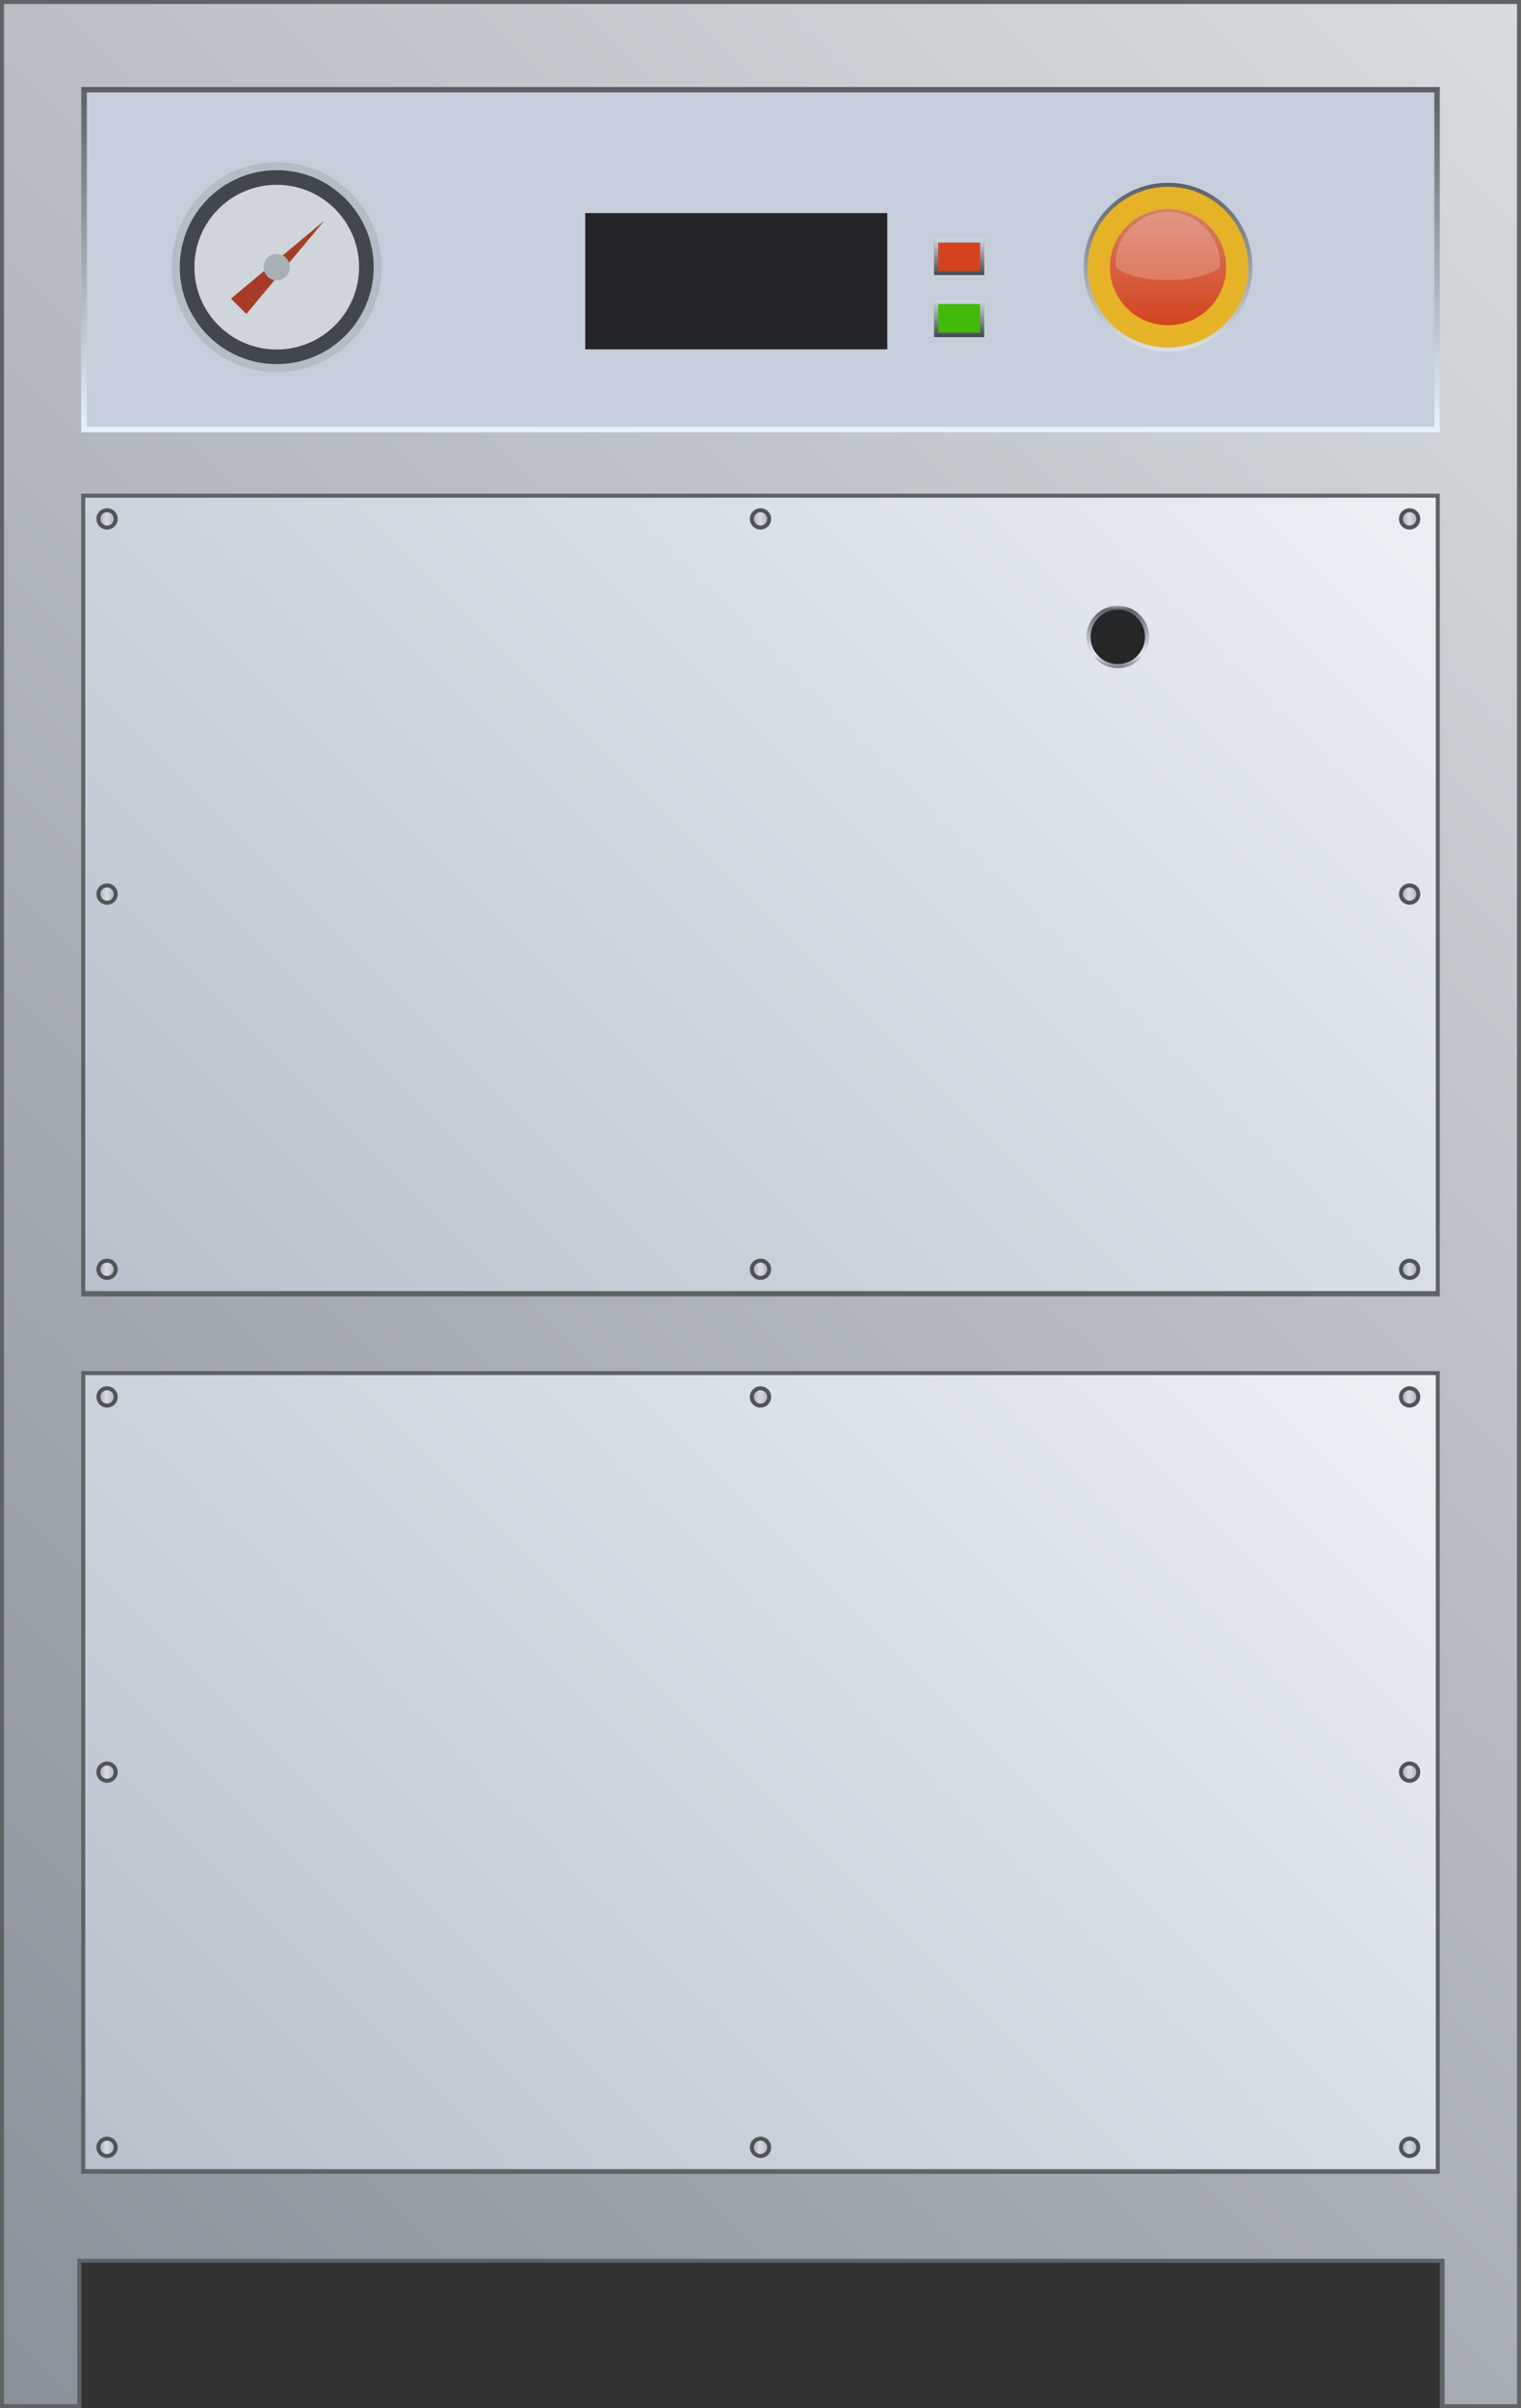 <svg xmlns="http://www.w3.org/2000/svg" xmlns:xlink="http://www.w3.org/1999/xlink" viewBox="0 0 94.76 150"><rect x="0" y="0" width="94.76" height="150" fill="#333333" stroke="none"/><defs><style>.cls-1{fill:url(#未命名的渐变_5);}.cls-2{fill:#5f6366;}.cls-3{fill:#c7cedb;}.cls-4{fill:url(#未命名的渐变_141);}.cls-5{fill:url(#未命名的渐变_147);}.cls-6{fill:#42474d;stroke:#b4bcc5;stroke-width:0.5px;}.cls-10,.cls-11,.cls-12,.cls-13,.cls-14,.cls-15,.cls-16,.cls-17,.cls-19,.cls-20,.cls-21,.cls-22,.cls-23,.cls-24,.cls-25,.cls-26,.cls-32,.cls-33,.cls-6{stroke-miterlimit:10;}.cls-7{fill:#cfd5db;}.cls-8{fill:#a63c27;}.cls-9{fill:#a8afb5;}.cls-10,.cls-11,.cls-12,.cls-13,.cls-14,.cls-15,.cls-16,.cls-17,.cls-19,.cls-20,.cls-21,.cls-22,.cls-23,.cls-24,.cls-25,.cls-26{stroke:#505458;}.cls-10,.cls-11,.cls-12,.cls-13,.cls-14,.cls-15,.cls-16,.cls-17,.cls-19,.cls-20,.cls-21,.cls-22,.cls-23,.cls-24,.cls-25,.cls-26,.cls-32,.cls-33{stroke-width:0.25px;}.cls-10{fill:url(#未命名的渐变_204);}.cls-11{fill:url(#未命名的渐变_204-2);}.cls-12{fill:url(#未命名的渐变_204-3);}.cls-13{fill:url(#未命名的渐变_204-4);}.cls-14{fill:url(#未命名的渐变_204-5);}.cls-15{fill:url(#未命名的渐变_204-6);}.cls-16{fill:url(#未命名的渐变_204-7);}.cls-17{fill:url(#未命名的渐变_204-8);}.cls-18{fill:url(#未命名的渐变_147-2);}.cls-19{fill:url(#未命名的渐变_204-9);}.cls-20{fill:url(#未命名的渐变_204-10);}.cls-21{fill:url(#未命名的渐变_204-11);}.cls-22{fill:url(#未命名的渐变_204-12);}.cls-23{fill:url(#未命名的渐变_204-13);}.cls-24{fill:url(#未命名的渐变_204-14);}.cls-25{fill:url(#未命名的渐变_204-15);}.cls-26{fill:url(#未命名的渐变_204-16);}.cls-27{fill:#242528;}.cls-28{fill:#d3441e;}.cls-29{fill:url(#未命名的渐变_155);}.cls-30{fill:#42ba09;}.cls-31{fill:url(#未命名的渐变_155-2);}.cls-32{fill:#252628;stroke-linecap:round;stroke:url(#未命名的渐变_20);}.cls-33{fill:#e5b325;stroke:url(#未命名的渐变_39);}.cls-34{fill:url(#未命名的渐变_165);}.cls-35{opacity:0.2;}.cls-36{fill:#fff;}</style><linearGradient id="未命名的渐变_5" x1="108.45" y1="13.93" x2="-13.68" y2="136.07" gradientUnits="userSpaceOnUse"><stop offset="0" stop-color="#d7dce0"/><stop offset="1" stop-color="#8a9099"/></linearGradient><linearGradient id="未命名的渐变_141" x1="47.38" y1="26.92" x2="47.38" y2="5.42" gradientUnits="userSpaceOnUse"><stop offset="0" stop-color="#e6f2ff"/><stop offset="1" stop-color="#5c6066"/></linearGradient><linearGradient id="未命名的渐变_147" x1="80.91" y1="22.16" x2="13.86" y2="89.21" gradientUnits="userSpaceOnUse"><stop offset="0" stop-color="#ebf0f5"/><stop offset="1" stop-color="#b8c0cc"/></linearGradient><linearGradient id="未命名的渐变_204" x1="6.13" y1="32.32" x2="7.21" y2="32.32" gradientUnits="userSpaceOnUse"><stop offset="0" stop-color="#9ba1ab"/><stop offset="0" stop-color="#abb1ba"/><stop offset="0.09" stop-color="#abb1ba"/><stop offset="0.46" stop-color="#d7dce0"/><stop offset="1" stop-color="#a9b1bb"/></linearGradient><linearGradient id="未命名的渐变_204-2" x1="6.13" y1="79.06" x2="7.21" y2="79.06" xlink:href="#未命名的渐变_204"/><linearGradient id="未命名的渐变_204-3" x1="6.13" y1="55.69" x2="7.21" y2="55.69" xlink:href="#未命名的渐变_204"/><linearGradient id="未命名的渐变_204-4" x1="87.28" y1="32.32" x2="88.36" y2="32.32" xlink:href="#未命名的渐变_204"/><linearGradient id="未命名的渐变_204-5" x1="87.28" y1="79.06" x2="88.36" y2="79.06" xlink:href="#未命名的渐变_204"/><linearGradient id="未命名的渐变_204-6" x1="87.28" y1="55.69" x2="88.36" y2="55.69" xlink:href="#未命名的渐变_204"/><linearGradient id="未命名的渐变_204-7" x1="46.84" y1="32.32" x2="47.92" y2="32.32" xlink:href="#未命名的渐变_204"/><linearGradient id="未命名的渐变_204-8" x1="46.84" y1="79.06" x2="47.92" y2="79.06" xlink:href="#未命名的渐变_204"/><linearGradient id="未命名的渐变_147-2" x1="80.91" y1="76.86" x2="13.86" y2="143.9" xlink:href="#未命名的渐变_147"/><linearGradient id="未命名的渐变_204-9" x1="6.13" y1="87.01" x2="7.21" y2="87.01" xlink:href="#未命名的渐变_204"/><linearGradient id="未命名的渐变_204-10" x1="6.13" y1="133.75" x2="7.21" y2="133.75" xlink:href="#未命名的渐变_204"/><linearGradient id="未命名的渐变_204-11" x1="6.13" y1="110.38" x2="7.21" y2="110.38" xlink:href="#未命名的渐变_204"/><linearGradient id="未命名的渐变_204-12" x1="87.28" y1="87.01" x2="88.36" y2="87.01" xlink:href="#未命名的渐变_204"/><linearGradient id="未命名的渐变_204-13" x1="87.28" y1="133.75" x2="88.36" y2="133.75" xlink:href="#未命名的渐变_204"/><linearGradient id="未命名的渐变_204-14" x1="87.28" y1="110.38" x2="88.36" y2="110.38" xlink:href="#未命名的渐变_204"/><linearGradient id="未命名的渐变_204-15" x1="46.84" y1="87.01" x2="47.92" y2="87.01" xlink:href="#未命名的渐变_204"/><linearGradient id="未命名的渐变_204-16" x1="46.84" y1="133.75" x2="47.92" y2="133.75" xlink:href="#未命名的渐变_204"/><linearGradient id="未命名的渐变_155" x1="59.75" y1="17.13" x2="59.75" y2="14.86" gradientUnits="userSpaceOnUse"><stop offset="0" stop-color="#45484d"/><stop offset="1" stop-color="#cfdae6"/></linearGradient><linearGradient id="未命名的渐变_155-2" x1="59.75" y1="20.97" x2="59.75" y2="18.69" xlink:href="#未命名的渐变_155"/><linearGradient id="未命名的渐变_20" x1="69.64" y1="41.61" x2="69.64" y2="37.72" gradientUnits="userSpaceOnUse"><stop offset="0" stop-color="#767b82"/><stop offset="0.07" stop-color="#9ba1ab"/><stop offset="0.22" stop-color="#e2eaf2"/><stop offset="0.94" stop-color="#5d6166"/><stop offset="1" stop-color="#a9b1bb"/></linearGradient><linearGradient id="未命名的渐变_39" x1="72.77" y1="21.89" x2="72.77" y2="11.39" gradientUnits="userSpaceOnUse"><stop offset="0" stop-color="#dce1e6"/><stop offset="1" stop-color="#5c6066"/></linearGradient><linearGradient id="未命名的渐变_165" x1="72.77" y1="20.26" x2="72.77" y2="13.01" gradientUnits="userSpaceOnUse"><stop offset="0" stop-color="#d3441e"/><stop offset="1" stop-color="#d97f68"/></linearGradient></defs><title>Chiller system</title><g id="图层_2" data-name="图层 2"><g id="图层_6" data-name="图层 6"><g id="Chiller_system" data-name="Chiller system"><polygon class="cls-1" points="89.83 149.88 89.83 140.81 4.93 140.81 4.93 149.88 0.13 149.88 0.13 0.13 94.64 0.13 94.64 149.88 89.83 149.88"/><path class="cls-2" d="M94.51.25v149.5H90v-9.06H4.81v9.06H.25V.25H94.51M94.76,0H0V150H5.06v-9.06H89.7V150h5.06V0Z"/><rect class="cls-3" x="5.06" y="5.42" width="84.64" height="21.51"/><path class="cls-4" d="M89.36,5.76V26.58H5.41V5.76h84m.34-.34H5.06v21.5H89.7V5.42Z"/><rect class="cls-5" x="5.18" y="30.84" width="84.39" height="49.71"/><path class="cls-2" d="M89.45,31V80.42H5.31V31H89.45m.25-.25H5.06v50H89.7v-50Z"/><circle class="cls-6" cx="17.24" cy="16.64" r="6.29"/><circle class="cls-7" cx="17.24" cy="16.64" r="5.13"/><polygon class="cls-8" points="20.22 13.73 14.39 18.6 15.35 19.55 20.22 13.73"/><circle class="cls-9" cx="17.24" cy="16.64" r="0.82"/><circle class="cls-10" cx="6.67" cy="32.32" r="0.54"/><circle class="cls-11" cx="6.67" cy="79.06" r="0.54"/><circle class="cls-12" cx="6.67" cy="55.69" r="0.54"/><circle class="cls-13" cx="87.82" cy="32.32" r="0.54"/><circle class="cls-14" cx="87.82" cy="79.06" r="0.54"/><circle class="cls-15" cx="87.82" cy="55.69" r="0.54"/><circle class="cls-16" cx="47.38" cy="32.32" r="0.54"/><circle class="cls-17" cx="47.38" cy="79.06" r="0.54"/><rect class="cls-18" x="5.18" y="85.53" width="84.39" height="49.71"/><path class="cls-2" d="M89.45,85.65v49.46H5.31V85.65H89.45m.25-.25H5.06v50H89.7v-50Z"/><circle class="cls-19" cx="6.67" cy="87.01" r="0.54"/><circle class="cls-20" cx="6.67" cy="133.75" r="0.54"/><circle class="cls-21" cx="6.67" cy="110.38" r="0.54"/><circle class="cls-22" cx="87.82" cy="87.01" r="0.54"/><circle class="cls-23" cx="87.82" cy="133.75" r="0.54"/><circle class="cls-24" cx="87.82" cy="110.38" r="0.54"/><circle class="cls-25" cx="47.38" cy="87.01" r="0.54"/><circle class="cls-26" cx="47.38" cy="133.75" r="0.54"/><rect class="cls-27" x="36.46" y="13.27" width="18.82" height="8.49"/><rect class="cls-28" x="58.2" y="14.86" width="3.11" height="2.27"/><path class="cls-29" d="M61.06,15.11v1.77H58.45V15.11h2.61m.25-.25H58.2v2.27h3.11V14.86Z"/><rect class="cls-30" x="58.2" y="18.69" width="3.11" height="2.27"/><path class="cls-31" d="M61.06,18.94v1.78H58.45V18.94h2.61m.25-.25H58.2V21h3.11V18.69Z"/><circle class="cls-32" cx="69.64" cy="39.67" r="1.82"/><circle class="cls-33" cx="72.77" cy="16.64" r="5.13"/><circle class="cls-34" cx="72.77" cy="16.64" r="3.62"/><g class="cls-35"><path class="cls-36" d="M76,16.64a3.25,3.25,0,1,0-6.49,0s.74.8,3.24.8S76,16.64,76,16.64Z"/></g></g></g></g></svg>